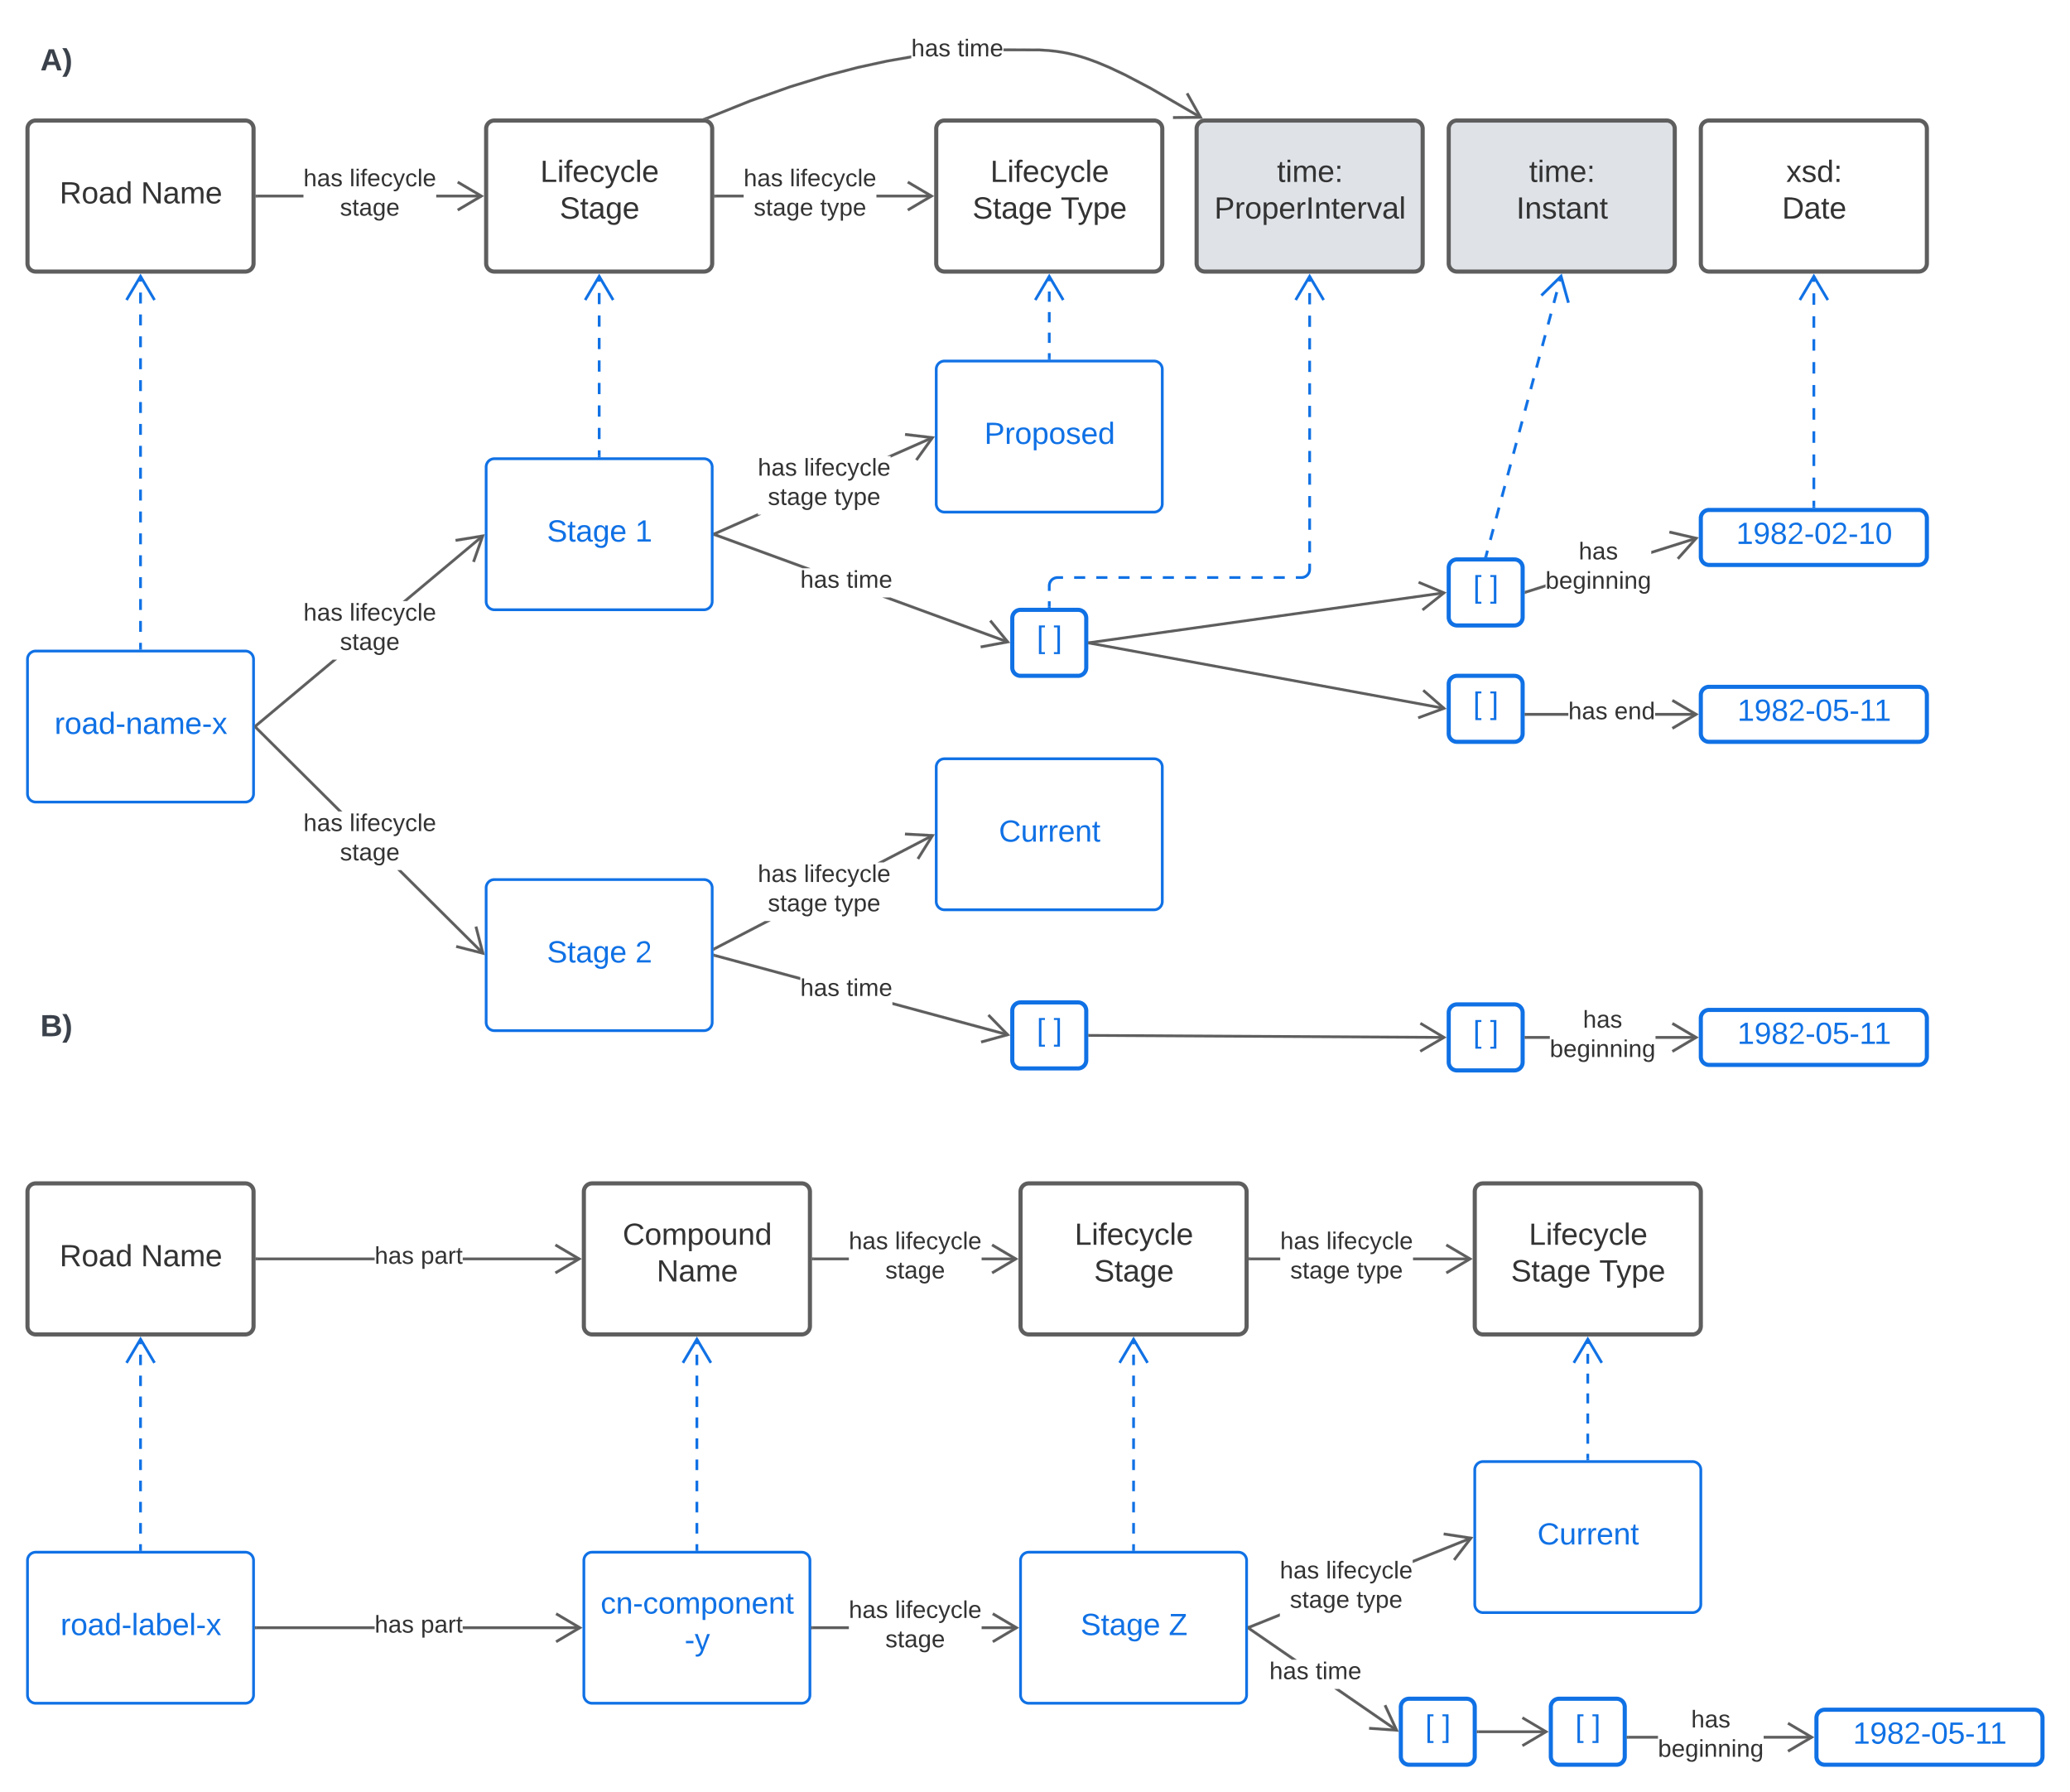 <svg xmlns="http://www.w3.org/2000/svg" xmlns:xlink="http://www.w3.org/1999/xlink" xmlns:lucid="lucid" width="1505.81" height="1303.59"><g transform="translate(308.58 -20.428)" lucid:page-tab-id="EKjYHxht.uqs"><path d="M-500 0h2000v1500H-500z" fill="#fff"/><path d="M-288.58 114.1a6 6 0 0 1 6-6h152.44a6 6 0 0 1 6 6v97.86a6 6 0 0 1-6 6h-152.44a6 6 0 0 1-6-6z" stroke="#5e5e5e" stroke-width="3" fill="#fff"/><use xlink:href="#a" transform="matrix(1,0,0,1,-283.58,113.1) translate(18.333 55.278)"/><use xlink:href="#b" transform="matrix(1,0,0,1,-283.58,113.1) translate(77.531 55.278)"/><path d="M45.06 114.1a6 6 0 0 1 6-6H203.5a6 6 0 0 1 6 6v97.86a6 6 0 0 1-6 6H51.07a6 6 0 0 1-6-6z" stroke="#5e5e5e" stroke-width="3" fill="#fff"/><use xlink:href="#c" transform="matrix(1,0,0,1,50.065,113.1) translate(34.352 39.653)"/><use xlink:href="#d" transform="matrix(1,0,0,1,50.065,113.1) translate(48.488 66.319)"/><path d="M-87.86 164.03h-33.78v-2h33.78zm129.6 0H8.8v-2h32.95z" stroke="#5e5e5e" stroke-width=".05" fill="#5e5e5e"/><path d="M-121.6 164.03h-1.04v-2h1.03z" fill="#5e5e5e"/><path d="M-121.58 164.05h-1.08V162h1.08zm-1.03-2V164h.96v-1.95zM43.56 163.03L24.9 174.07l-1.02-1.72 15.76-9.32-15.76-9.32 1-1.7z" stroke="#5e5e5e" stroke-width=".05" fill="#5e5e5e"/><use xlink:href="#e" transform="matrix(1,0,0,1,-87.856,141.694) translate(0.005 14.222)"/><use xlink:href="#f" transform="matrix(1,0,0,1,-87.856,141.694) translate(33.585 14.222)"/><use xlink:href="#g" transform="matrix(1,0,0,1,-87.856,141.694) translate(26.598 35.556)"/><path d="M561.9 114.1a6 6 0 0 1 6-6h152.43a6 6 0 0 1 6 6v97.86a6 6 0 0 1-6 6H567.9a6 6 0 0 1-6-6z" stroke="#5e5e5e" stroke-width="3" fill="#dfe3e8"/><use xlink:href="#h" transform="matrix(1,0,0,1,566.89,113.1) translate(53.488 39.653)"/><use xlink:href="#i" transform="matrix(1,0,0,1,566.89,113.1) translate(7.87 66.319)"/><path d="M354.3 62.8l-17.33 3.02-21.3 4.64-23.37 6.12-25.83 7.93-28.78 10.2-31.43 12.6-.75-1.85 31.46-12.63 28.86-10.2 25.9-7.97 23.46-6.14 21.38-4.64 17.73-3.1zm93.44-7.03l6.37.4 5.16.53 4.7.7 4.55.86 4.68 1.1 5 1.4 5.63 1.83 6.65 2.47 8.36 3.52 11.53 5.43 18.4 9.67 36.64 21.28-1 1.73-36.6-21.25-18.33-9.63-11.44-5.4-8.3-3.5-6.55-2.44-5.54-1.8-4.92-1.38-4.6-1.08-4.46-.85-4.6-.68-5.07-.54-6.27-.4-26.3-.07v-2z" stroke="#5e5e5e" stroke-width=".05" fill="#5e5e5e"/><path d="M206.22 107.13l-.4-.17-1.14-.27-1.1-.1h-.9l2.87-1.16z" fill="#5e5e5e"/><path d="M206.27 107.17l-.45-.18-1.14-.3-1.1-.08h-1.04l3.02-1.2zm-3.47-.6h.77l1.12.1 1.14.27.34.14-.65-1.6zM566.44 106.75l-21.7.17v-2l18.3-.14-8.95-15.97 1.74-.97z" stroke="#5e5e5e" stroke-width=".05" fill="#5e5e5e"/><use xlink:href="#e" transform="matrix(1,0,0,1,354.313,47.2) translate(0.005 14.222)"/><use xlink:href="#j" transform="matrix(1,0,0,1,354.313,47.2) translate(33.585 14.222)"/><path d="M372.48 289.04a6 6 0 0 1 6-6h152.44a6 6 0 0 1 6 6v97.86a6 6 0 0 1-6 6H378.48a6 6 0 0 1-6-6z" stroke="#1071e5" stroke-width="2" fill="#fff"/><use xlink:href="#k" transform="matrix(1,0,0,1,377.477,288.041) translate(30 55.278)"/><path d="M372.48 578.33a6 6 0 0 1 6-6h152.44a6 6 0 0 1 6 6v97.85a6 6 0 0 1-6 6H378.48a6 6 0 0 1-6-6z" stroke="#1071e5" stroke-width="2" fill="#fff"/><use xlink:href="#l" transform="matrix(1,0,0,1,377.477,577.328) translate(40.556 55.278)"/><path d="M424.95 486.45l-.7 1.88-90.9-33.3h5.8zM280.9 433.7h-5.83l-63.97-23.4.7-1.9z" stroke="#5e5e5e" stroke-width=".05" fill="#5e5e5e"/><path d="M211.82 408.42l-.7 1.88-.6-.23v-2.13z" fill="#5e5e5e"/><path d="M211.85 408.4l-.7 1.93-.67-.24v-2.2zm-1.32 1.66l.58.2.68-1.82-1.25-.46zM426.3 488L405 491.97l-.36-1.96 18-3.34-11.6-14.17 1.55-1.27z" stroke="#5e5e5e" stroke-width=".05" fill="#5e5e5e"/><use xlink:href="#e" transform="matrix(1,0,0,1,273.582,433.709) translate(0.005 14.222)"/><use xlink:href="#j" transform="matrix(1,0,0,1,273.582,433.709) translate(33.585 14.222)"/><path d="M928.67 526a6 6 0 0 1 6-6h152.44a6 6 0 0 1 6 6v28a6 6 0 0 1-6 6H934.68a6 6 0 0 1-6-6z" stroke="#1071e5" stroke-width="3" fill="#fff"/><use xlink:href="#m" transform="matrix(1,0,0,1,933.67,525.013) translate(21.605 19.715)"/><path d="M427.8 755.55a6 6 0 0 1 6-6h41.8a6 6 0 0 1 6 6v36a6 6 0 0 1-6 6h-41.8a6 6 0 0 1-6-6z" stroke="#1071e5" stroke-width="3" fill-opacity="0"/><use xlink:href="#n" transform="matrix(1,0,0,1,432.811,754.548) translate(12.741 22.528)"/><use xlink:href="#o" transform="matrix(1,0,0,1,432.811,754.548) translate(25.086 22.528)"/><path d="M424.82 772.1l-.53 1.94-83.66-22.64v-2.07zm-151.24-40.93v2.08l-62.37-16.88.54-1.93z" stroke="#5e5e5e" stroke-width=".05" fill="#5e5e5e"/><path d="M211.76 714.44l-.52 1.93-.73-.2v-2.07z" fill="#5e5e5e"/><path d="M211.8 714.42l-.55 1.98-.77-.2v-2.13zm-1.27 1.74l.7.18.5-1.88-1.2-.32zM426.3 773.55l-20.9 5.78-.53-1.93 17.65-4.88-12.78-13.1 1.43-1.4z" stroke="#5e5e5e" stroke-width=".05" fill="#5e5e5e"/><use xlink:href="#e" transform="matrix(1,0,0,1,273.582,730.62) translate(0.005 14.222)"/><use xlink:href="#j" transform="matrix(1,0,0,1,273.582,730.62) translate(33.585 14.222)"/><path d="M-288.58 499.96a6 6 0 0 1 6-6h152.44a6 6 0 0 1 6 6v97.86a6 6 0 0 1-6 6h-152.44a6 6 0 0 1-6-6z" stroke="#1071e5" stroke-width="2" fill="#fff"/><use xlink:href="#p" transform="matrix(1,0,0,1,-283.58,498.964) translate(14.66 55.278)"/><path d="M-206.36 491.96v-3.98m0-7.96v-7.96m0-7.96v-7.96m0-7.96v-7.97m0-7.95v-7.96m0-7.97v-7.96m0-7.96v-7.95m0-7.97v-7.96m0-7.96v-7.96m0-7.96v-7.96m0-7.97v-7.95m0-7.96v-7.97m0-7.96v-7.96m0-7.95V281m0-7.98v-7.96m0-7.96v-7.96m0-7.96v-7.96m0-7.97v-3.98" stroke="#1071e5" stroke-width="2" fill="none"/><path d="M-205.36 492.96h-2v-1.02h2z" stroke="#1071e5" stroke-width=".05" fill="#1071e5"/><path d="M-196.18 238.63l-10.18-17.2-10.18 17.2" stroke="#1071e5" stroke-width="2" fill="none"/><path d="M-121.73 549.02l-1.28-1.54 56.4-47.2h3.12zM43.3 410.94l-55.78 46.68h-3.1l57.6-48.2z" stroke="#5e5e5e" stroke-width=".05" fill="#5e5e5e"/><path d="M-121.7 549l-1.44 1.2v-2.6l.15-.13z" fill="#5e5e5e"/><path d="M-121.67 549l-1.5 1.25v-2.67l.18-.15zm-1.44-1.4v2.54l1.36-1.14-1.25-1.5zM36.83 429.46l-1.88-.67 6.1-17.27-18.07 2.96-.32-1.98 21.4-3.5z" stroke="#5e5e5e" stroke-width=".05" fill="#5e5e5e"/><use xlink:href="#e" transform="matrix(1,0,0,1,-87.856,457.617) translate(0.005 14.222)"/><use xlink:href="#f" transform="matrix(1,0,0,1,-87.856,457.617) translate(33.585 14.222)"/><use xlink:href="#g" transform="matrix(1,0,0,1,-87.856,457.617) translate(26.598 35.556)"/><path d="M43.48 713.15l-1.4 1.42-61.58-61.22h2.84zM-59.57 610.68h-2.84l-60.73-60.37 1.4-1.4z" stroke="#5e5e5e" stroke-width=".05" fill="#5e5e5e"/><path d="M-121.7 548.9l-1.4 1.42-.04-2.84z" fill="#5e5e5e"/><path d="M-121.67 548.9l-1.47 1.5-.02-2.98zm-1.42 1.36l1.36-1.35-1.37-1.36zM44.06 715.14l-21.02-5.33.5-1.93 17.74 4.5-4.6-17.72 1.93-.5z" stroke="#5e5e5e" stroke-width=".05" fill="#5e5e5e"/><use xlink:href="#e" transform="matrix(1,0,0,1,-87.856,610.683) translate(0.005 14.222)"/><use xlink:href="#f" transform="matrix(1,0,0,1,-87.856,610.683) translate(33.585 14.222)"/><use xlink:href="#g" transform="matrix(1,0,0,1,-87.856,610.683) translate(26.598 35.556)"/><path d="M815.7 447.6l-13.9 4.4-.6-1.9 14.5-4.58zm110.04-34.75l-33.1 10.46v-2.1l32.5-10.26z" stroke="#5e5e5e" stroke-width=".05" fill="#5e5e5e"/><path d="M801.84 452l-1.28.4v-2.1l.67-.22z" fill="#5e5e5e"/><path d="M801.87 452l-1.34.43v-2.15l.72-.23zm-1.3-1.68v2.04l1.23-.38-.58-1.87zM927.17 411.35L912.7 427.5l-1.5-1.33 12.22-13.64-17.83-4.14.44-1.96z" stroke="#5e5e5e" stroke-width=".05" fill="#5e5e5e"/><use xlink:href="#q" transform="matrix(1,0,0,1,815.695,413.078) translate(24.153 14.222)"/><use xlink:href="#r" transform="matrix(1,0,0,1,815.695,413.078) translate(0.005 35.556)"/><path d="M928.67 397.35a6 6 0 0 1 6-6h152.44a6 6 0 0 1 6 6v28a6 6 0 0 1-6 6H934.68a6 6 0 0 1-6-6z" stroke="#1071e5" stroke-width="3" fill="#fff"/><use xlink:href="#s" transform="matrix(1,0,0,1,933.67,396.347) translate(20.772 19.715)"/><path d="M928.67 761a6 6 0 0 1 6-6h152.44a6 6 0 0 1 6 6v28a6 6 0 0 1-6 6H934.68a6 6 0 0 1-6-6z" stroke="#1071e5" stroke-width="3" fill="#fff"/><use xlink:href="#m" transform="matrix(1,0,0,1,933.67,760.013) translate(21.605 19.715)"/><path d="M484.08 487.87l257.9-36.27" stroke="#5e5e5e" stroke-width="2" fill="none"/><path d="M484.24 488.86l-1.15.16V487l.86-.12z" stroke="#5e5e5e" stroke-width=".05" fill="#5e5e5e"/><path d="M726.2 464.1l15.63-12.48-18.46-7.68" stroke="#5e5e5e" stroke-width="2" fill="none"/><path d="M454.7 461.5v-3.74m0-7.5v-3.75l.07-.93.22-.9.35-.88.5-.8.6-.73.72-.6.8-.5.88-.36.9-.2.95-.1h4.03m8.07 0h8.06m8.06 0H497m8.05 0h8.07m8.06 0h8.07m8.06 0h8.07m8.07 0h8.06m8.07 0h8.06m8.07 0h8.06m8.06 0h8.07m8.05 0h8.07m8.06 0h4.03l.95-.06.92-.22.87-.36.8-.5.72-.6.6-.72.5-.8.36-.87.22-.92.07-.94v-4.1m0-8.2V414m0-8.2v-8.2m0-8.2v-8.2m0-8.2v-8.2m0-8.2v-8.2m0-8.2V332m0-8.2v-8.2m0-8.2v-8.2m0-8.2v-8.2m0-8.22v-8.2m0-8.2v-8.2m0-8.2v-8.2m0-8.2v-4.1" stroke="#1071e5" stroke-width="2" fill="none"/><path d="M455.7 462.5h-2v-1h2z" stroke="#1071e5" stroke-width=".05" fill="#1071e5"/><path d="M654.3 238.63l-10.2-17.2-10.17 17.2" stroke="#1071e5" stroke-width="2" fill="none"/><path d="M242.67 394.82h2.46l-33.3 14.7-.8-1.83 31.64-13.98zm127.55-55.2l-30.9 13.64v-1.1h-2.46l32.55-14.37z" stroke="#5e5e5e" stroke-width=".05" fill="#5e5e5e"/><path d="M211.85 409.5l-1.34.6v-2.18l.54-.24z" fill="#5e5e5e"/><path d="M211.88 409.52l-1.4.62v-2.24l.58-.25zm-1.35-1.6v2.14l1.3-.56-.8-1.8zM371.48 337.97l-12.63 17.64-1.62-1.16 10.65-14.88-18.18-2.17.24-2z" stroke="#5e5e5e" stroke-width=".05" fill="#5e5e5e"/><use xlink:href="#e" transform="matrix(1,0,0,1,242.672,352.156) translate(0.005 14.222)"/><use xlink:href="#f" transform="matrix(1,0,0,1,242.672,352.156) translate(33.585 14.222)"/><use xlink:href="#t" transform="matrix(1,0,0,1,242.672,352.156) translate(7.338 35.556)"/><use xlink:href="#u" transform="matrix(1,0,0,1,242.672,352.156) translate(55.733 35.556)"/><path d="M45.06 360.08a6 6 0 0 1 6-6H203.5a6 6 0 0 1 6 6v97.86a6 6 0 0 1-6 6H51.07a6 6 0 0 1-6-6z" stroke="#1071e5" stroke-width="2" fill="#fff"/><use xlink:href="#v" transform="matrix(1,0,0,1,50.065,359.081) translate(39.228 55.278)"/><use xlink:href="#w" transform="matrix(1,0,0,1,50.065,359.081) translate(103.426 55.278)"/><path d="M45.06 666.2a6 6 0 0 1 6-6H203.5a6 6 0 0 1 6 6v97.87a6 6 0 0 1-6 6H51.07a6 6 0 0 1-6-6z" stroke="#1071e5" stroke-width="2" fill="#fff"/><use xlink:href="#v" transform="matrix(1,0,0,1,50.065,665.213) translate(39.228 55.278)"/><use xlink:href="#x" transform="matrix(1,0,0,1,50.065,665.213) translate(103.426 55.278)"/><path d="M211.86 711.27l-.92-1.77 36.8-19.12h4.34zm158.46-82.3l-36.08 18.75h-4.34l39.5-20.5z" stroke="#5e5e5e" stroke-width=".05" fill="#5e5e5e"/><path d="M211.88 711.26l-1.37.7v-2.24l.46-.23z" fill="#5e5e5e"/><path d="M211.9 711.27l-1.42.75v-2.3l.5-.27zm-1.37-1.53v2.2l1.32-.7-.9-1.72zM371.48 627.26L360 645.66l-1.7-1.06 9.7-15.53-18.3-1 .12-2z" stroke="#5e5e5e" stroke-width=".05" fill="#5e5e5e"/><use xlink:href="#e" transform="matrix(1,0,0,1,242.672,647.718) translate(0.005 14.222)"/><use xlink:href="#f" transform="matrix(1,0,0,1,242.672,647.718) translate(33.585 14.222)"/><use xlink:href="#t" transform="matrix(1,0,0,1,242.672,647.718) translate(7.338 35.556)"/><use xlink:href="#u" transform="matrix(1,0,0,1,242.672,647.718) translate(55.733 35.556)"/><path d="M127.3 352.08v-4.1m0-8.16v-8.18m0-8.17v-8.18m0-8.18v-8.18m0-8.18v-8.17m0-8.2v-8.16m0-8.18v-8.17m0-8.2v-8.16m0-8.18v-4.1" stroke="#1071e5" stroke-width="2" fill="none"/><path d="M128.3 353.08h-2v-1.02h2z" stroke="#1071e5" stroke-width=".05" fill="#1071e5"/><path d="M137.47 238.63l-10.18-17.2-10.2 17.2" stroke="#1071e5" stroke-width="2" fill="none"/><path d="M372.48 114.1a6 6 0 0 1 6-6h152.44a6 6 0 0 1 6 6v97.86a6 6 0 0 1-6 6H378.48a6 6 0 0 1-6-6z" stroke="#5e5e5e" stroke-width="3" fill="#fff"/><use xlink:href="#c" transform="matrix(1,0,0,1,377.477,113.1) translate(34.352 39.653)"/><use xlink:href="#y" transform="matrix(1,0,0,1,377.477,113.1) translate(21.358 66.319)"/><use xlink:href="#z" transform="matrix(1,0,0,1,377.477,113.1) translate(85.556 66.319)"/><path d="M454.7 281.04v-3.73m0-7.47v-7.47m0-7.47v-7.48m0-7.47v-7.47m0-7.47v-3.73" stroke="#1071e5" stroke-width="2" fill="none"/><path d="M455.7 282.04h-2v-1.02h2z" stroke="#1071e5" stroke-width=".05" fill="#1071e5"/><path d="M464.88 238.63l-10.18-17.2-10.18 17.2" stroke="#1071e5" stroke-width="2" fill="none"/><path d="M232.35 164.03H212v-2h20.35zm136.8 0H329v-2h40.16z" stroke="#5e5e5e" stroke-width=".05" fill="#5e5e5e"/><path d="M212.03 164.03H211v-2h1.03z" fill="#5e5e5e"/><path d="M212.06 164.05h-1.08V162h1.08zm-1.03-2V164h.98v-1.95zM370.98 163.03l-18.67 11.04-1-1.72 15.75-9.32-15.76-9.32 1-1.7z" stroke="#5e5e5e" stroke-width=".05" fill="#5e5e5e"/><use xlink:href="#e" transform="matrix(1,0,0,1,232.349,141.694) translate(0.005 14.222)"/><use xlink:href="#f" transform="matrix(1,0,0,1,232.349,141.694) translate(33.585 14.222)"/><use xlink:href="#t" transform="matrix(1,0,0,1,232.349,141.694) translate(7.338 35.556)"/><use xlink:href="#u" transform="matrix(1,0,0,1,232.349,141.694) translate(55.733 35.556)"/><path d="M427.8 470a6 6 0 0 1 6-6h41.8a6 6 0 0 1 6 6v36a6 6 0 0 1-6 6h-41.8a6 6 0 0 1-6-6z" stroke="#1071e5" stroke-width="3" fill-opacity="0"/><use xlink:href="#n" transform="matrix(1,0,0,1,432.811,469.013) translate(12.741 22.528)"/><use xlink:href="#o" transform="matrix(1,0,0,1,432.811,469.013) translate(25.086 22.528)"/><path d="M745.28 433.35a6 6 0 0 1 6-6h41.78a6 6 0 0 1 6 6v36a6 6 0 0 1-6 6h-41.78a6 6 0 0 1-6-6z" stroke="#1071e5" stroke-width="3" fill-opacity="0"/><use xlink:href="#n" transform="matrix(1,0,0,1,750.28,432.347) translate(12.741 22.528)"/><use xlink:href="#o" transform="matrix(1,0,0,1,750.28,432.347) translate(25.086 22.528)"/><path d="M484.07 488.2L742 535.67" stroke="#5e5e5e" stroke-width="2" fill="none"/><path d="M484.28 487.22l-.36 1.96-.83-.15V487z" stroke="#5e5e5e" stroke-width=".05" fill="#5e5e5e"/><path d="M723.07 542.55l18.78-6.9-15.1-13.12" stroke="#5e5e5e" stroke-width="2" fill="none"/><path d="M745.28 518a6 6 0 0 1 6-6h41.78a6 6 0 0 1 6 6v36a6 6 0 0 1-6 6h-41.78a6 6 0 0 1-6-6z" stroke="#1071e5" stroke-width="3" fill-opacity="0"/><use xlink:href="#n" transform="matrix(1,0,0,1,750.28,517.013) translate(12.741 22.528)"/><use xlink:href="#o" transform="matrix(1,0,0,1,750.28,517.013) translate(25.086 22.528)"/><path d="M832.26 541.02h-30.7v-2h30.7zm93.1 0h-29.9v-2h29.9z" stroke="#5e5e5e" stroke-width=".05" fill="#5e5e5e"/><path d="M801.58 541.02h-1.02v-2h1.02z" fill="#5e5e5e"/><path d="M801.6 541.04h-1.07V539h1.08zm-1.02-2V541h.98v-1.96zM927.17 540l-18.67 11.06-1.02-1.73 15.76-9.32-15.76-9.3 1.02-1.73z" stroke="#5e5e5e" stroke-width=".05" fill="#5e5e5e"/><use xlink:href="#e" transform="matrix(1,0,0,1,832.259,529.349) translate(0.005 14.222)"/><use xlink:href="#A" transform="matrix(1,0,0,1,832.259,529.349) translate(33.585 14.222)"/><path d="M484.1 773.55L741.95 775" stroke="#5e5e5e" stroke-width="2" fill="none"/><path d="M484.12 772.55v2h-1.03v-2z" stroke="#5e5e5e" stroke-width=".05" fill="#5e5e5e"/><path d="M724.54 785.1l17.28-10.1-17.16-10.27" stroke="#5e5e5e" stroke-width="2" fill="none"/><path d="M745.28 757a6 6 0 0 1 6-6h41.78a6 6 0 0 1 6 6v36a6 6 0 0 1-6 6h-41.78a6 6 0 0 1-6-6z" stroke="#1071e5" stroke-width="3" fill-opacity="0"/><use xlink:href="#n" transform="matrix(1,0,0,1,750.28,756.013) translate(12.741 22.528)"/><use xlink:href="#o" transform="matrix(1,0,0,1,750.28,756.013) translate(25.086 22.528)"/><path d="M818.8 776h-17.24v-2h17.24zm106.55 0h-29.6v-2h29.6z" stroke="#5e5e5e" stroke-width=".05" fill="#5e5e5e"/><path d="M801.58 776h-1.02v-2h1.02z" fill="#5e5e5e"/><path d="M801.6 776.04h-1.07V774h1.08zm-1.02-2V776h.98v-1.96zM927.17 775l-18.67 11.05-1.02-1.72 15.76-9.32-15.76-9.3 1.02-1.73z" stroke="#5e5e5e" stroke-width=".05" fill="#5e5e5e"/><use xlink:href="#q" transform="matrix(1,0,0,1,818.8,753.68) translate(24.153 14.222)"/><use xlink:href="#r" transform="matrix(1,0,0,1,818.8,753.68) translate(0.005 35.556)"/><path d="M745.28 114.1a6 6 0 0 1 6-6h152.44a6 6 0 0 1 6 6v97.86a6 6 0 0 1-6 6H751.28a6 6 0 0 1-6-6z" stroke="#5e5e5e" stroke-width="3" fill="#dfe3e8"/><use xlink:href="#h" transform="matrix(1,0,0,1,750.28,113.1) translate(53.488 39.653)"/><use xlink:href="#B" transform="matrix(1,0,0,1,750.28,113.1) translate(44.167 66.319)"/><path d="M774.44 421.22l-1.05 3.92-1.94-.52 1.05-3.92zm4.2-15.66l-2.1 7.83-1.93-.53 2.1-7.83zm4.2-15.67l-2.1 7.82-1.93-.52 2.1-7.83zm4.2-15.68l-2.1 7.84-1.93-.52 2.1-7.84zm4.2-15.66l-2.1 7.83-1.93-.53 2.1-7.83zm4.2-15.67l-2.1 7.82-1.93-.52 2.1-7.83zm4.2-15.68l-2.1 7.83-1.93-.5 2.1-7.85zm4.2-15.67l-2.1 7.84-1.93-.53 2.1-7.83zm4.2-15.66l-2.1 7.82-1.93-.52 2.1-7.83zm4.2-15.68l-2.1 7.83-1.93-.5 2.1-7.85zm4.2-15.67l-2.1 7.84-1.93-.53 2.12-7.83zm4.2-15.66l-2.1 7.82-1.92-.52 2.1-7.83zm4.2-15.68l-2.1 7.83-1.92-.5 2.1-7.85zm3.16-11.75l-1.05 3.92-1.94-.53 1.07-3.92z" stroke="#1071e5" stroke-width=".05" fill="#1071e5"/><path d="M773.4 425.1l-.2.75h-2.07l.34-1.25z" fill="#1071e5"/><path d="M773.43 425.1l-.2.77h-2.13l.35-1.3zm-2.26.72h2l.2-.7-1.88-.5zM833.33 240.35l-1.92.54-4.9-17.65-13.1 12.8-1.4-1.42 15.5-15.17z" stroke="#1071e5" stroke-width=".05" fill="#1071e5"/><path d="M928.67 114.1a6 6 0 0 1 6-6h152.44a6 6 0 0 1 6 6v97.86a6 6 0 0 1-6 6H934.68a6 6 0 0 1-6-6z" stroke="#5e5e5e" stroke-width="3" fill="#fff"/><use xlink:href="#C" transform="matrix(1,0,0,1,933.67,113.1) translate(57.13 39.653)"/><use xlink:href="#D" transform="matrix(1,0,0,1,933.67,113.1) translate(54.074 66.319)"/><path d="M1010.9 388.85v-4.2m0-8.43v-8.42m0-8.42v-8.42m0-8.42v-8.42m0-8.42v-8.42m0-8.42V300.48m0-8.34v-8.33m0-8.33v-8.34m0-8.34v-8.34m0-8.34v-8.34m0-8.34v-4.16" stroke="#1071e5" stroke-width="2" fill="none"/><path d="M1011.9 389.85h-2v-1.03h2z" stroke="#1071e5" stroke-width=".05" fill="#1071e5"/><path d="M1021.07 238.64l-10.18-17.22-10.2 17.22" stroke="#1071e5" stroke-width="2" fill="none"/><path d="M-288.58 46.43a6 6 0 0 1 6-6h29.5a6 6 0 0 1 6 6V89a6 6 0 0 1-6 6h-29.5a6 6 0 0 1-6-6z" stroke="#000" stroke-opacity="0" fill="#fff" fill-opacity="0"/><use xlink:href="#E" transform="matrix(1,0,0,1,-283.58,45.428) translate(4.333 26.215)"/><path d="M-288.58 748.96a6 6 0 0 1 6-6h29.5a6 6 0 0 1 6 6v42.6a6 6 0 0 1-6 6h-29.5a6 6 0 0 1-6-6z" stroke="#000" stroke-opacity="0" fill="#fff" fill-opacity="0"/><use xlink:href="#F" transform="matrix(1,0,0,1,-283.58,747.962) translate(4.333 26.215)"/><path d="M-288.58 887.18a6 6 0 0 1 6-6h152.44a6 6 0 0 1 6 6v97.85a6 6 0 0 1-6 6h-152.44a6 6 0 0 1-6-6z" stroke="#5e5e5e" stroke-width="3" fill="#fff"/><use xlink:href="#a" transform="matrix(1,0,0,1,-283.58,886.179) translate(18.333 55.278)"/><use xlink:href="#b" transform="matrix(1,0,0,1,-283.58,886.179) translate(77.531 55.278)"/><path d="M116.15 887.18a6 6 0 0 1 6-6H274.6a6 6 0 0 1 6 6v97.85a6 6 0 0 1-6 6H122.14a6 6 0 0 1-6-6z" stroke="#5e5e5e" stroke-width="3" fill="#fff"/><use xlink:href="#G" transform="matrix(1,0,0,1,121.149,886.179) translate(23.241 39.653)"/><use xlink:href="#b" transform="matrix(1,0,0,1,121.149,886.179) translate(47.932 66.319)"/><path d="M-288.58 1155.44a6 6 0 0 1 6-6h152.44a6 6 0 0 1 6 6v97.86a6 6 0 0 1-6 6h-152.44a6 6 0 0 1-6-6z" stroke="#1071e5" stroke-width="2" fill="#fff"/><use xlink:href="#H" transform="matrix(1,0,0,1,-283.58,1154.442) translate(19.012 55.278)"/><path d="M-206.36 1147.44v-3.85m0-7.7v-7.7m0-7.7v-7.7m0-7.68v-7.7m0-7.7v-7.7m0-7.68v-7.67m0-7.6v-7.63m0-7.6v-7.62m0-7.62v-7.6m0-7.6v-7.63m0-7.6v-3.82" stroke="#1071e5" stroke-width="2" fill="none"/><path d="M-205.36 1148.44h-2v-1.02h2z" stroke="#1071e5" stroke-width=".05" fill="#1071e5"/><path d="M-196.18 1011.7l-10.18-17.2-10.18 17.22" stroke="#1071e5" stroke-width="2" fill="none"/><path d="M116.15 1155.44a6 6 0 0 1 6-6H274.6a6 6 0 0 1 6 6v97.86a6 6 0 0 1-6 6H122.14a6 6 0 0 1-6-6z" stroke="#1071e5" stroke-width="2" fill="#fff"/><use xlink:href="#I" transform="matrix(1,0,0,1,121.149,1154.442) translate(7.191 39.653)"/><use xlink:href="#J" transform="matrix(1,0,0,1,121.149,1154.442) translate(68.272 66.319)"/><path d="M-36.07 937.1h-85.57v-2h85.57zm148.9 0H28.08v-2h84.75z" stroke="#5e5e5e" stroke-width=".05" fill="#5e5e5e"/><path d="M-121.6 937.1h-1.04v-2h1.03z" fill="#5e5e5e"/><path d="M-121.58 937.13h-1.08v-2.05h1.08zm-1.03-2v1.95h.96v-1.95zM114.65 936.1l-18.67 11.05-1.02-1.72 15.76-9.32-15.76-9.3 1.02-1.73z" stroke="#5e5e5e" stroke-width=".05" fill="#5e5e5e"/><use xlink:href="#e" transform="matrix(1,0,0,1,-36.067,925.44) translate(0.005 14.222)"/><use xlink:href="#K" transform="matrix(1,0,0,1,-36.067,925.44) translate(33.585 14.222)"/><path d="M-36.07 1205.37h-86.07v-2h86.07zm149.4 0H28.08v-2h85.25z" stroke="#5e5e5e" stroke-width=".05" fill="#5e5e5e"/><path d="M-122.1 1205.37h-1.04v-2h1.03z" fill="#5e5e5e"/><path d="M-122.08 1205.4h-1.08v-2.06h1.08zm-1.03-2v1.94h.96v-1.94zM115.15 1204.37l-18.67 11.04-1.02-1.7 15.76-9.33-15.76-9.32 1.02-1.72z" stroke="#5e5e5e" stroke-width=".05" fill="#5e5e5e"/><use xlink:href="#e" transform="matrix(1,0,0,1,-36.067,1193.703) translate(0.005 14.222)"/><use xlink:href="#K" transform="matrix(1,0,0,1,-36.067,1193.703) translate(33.585 14.222)"/><path d="M764.23 1089.53a6 6 0 0 1 6-6h152.44a6 6 0 0 1 6 6v97.86a6 6 0 0 1-6 5.98H770.23a6 6 0 0 1-6-6z" stroke="#1071e5" stroke-width="2" fill="#fff"/><use xlink:href="#l" transform="matrix(1,0,0,1,769.225,1088.529) translate(40.556 55.278)"/><path d="M308.88 1205.37h-26.3v-2h26.3zm122.1 0h-25.46v-2H431z" stroke="#5e5e5e" stroke-width=".05" fill="#5e5e5e"/><path d="M282.62 1205.37h-1.03v-2h1.02z" fill="#5e5e5e"/><path d="M282.64 1205.4h-1.07v-2.06h1.07zm-1.02-2v1.94h.97v-1.94zM432.8 1204.37l-18.67 11.04-1-1.7 15.75-9.33-15.76-9.32 1-1.72z" stroke="#5e5e5e" stroke-width=".05" fill="#5e5e5e"/><use xlink:href="#e" transform="matrix(1,0,0,1,308.878,1183.037) translate(0.005 14.222)"/><use xlink:href="#f" transform="matrix(1,0,0,1,308.878,1183.037) translate(33.585 14.222)"/><use xlink:href="#g" transform="matrix(1,0,0,1,308.878,1183.037) translate(26.598 35.556)"/><path d="M433.8 1155.44a6 6 0 0 1 6-6h152.45a6 6 0 0 1 6 6v97.86a6 6 0 0 1-6 6H439.8a6 6 0 0 1-6-6z" stroke="#1071e5" stroke-width="2" fill="#fff"/><use xlink:href="#v" transform="matrix(1,0,0,1,438.805,1154.442) translate(38.642 55.278)"/><use xlink:href="#L" transform="matrix(1,0,0,1,438.805,1154.442) translate(102.84 55.278)"/><path d="M622.43 1196.13l-21.88 8.8-.75-1.86 22.63-9.1zm139.48-56.07l-42.83 17.22v-2.15l42.1-16.92z" stroke="#5e5e5e" stroke-width=".05" fill="#5e5e5e"/><path d="M600.57 1204.9l-1.32.55v-2.16l.58-.24z" fill="#5e5e5e"/><path d="M600.6 1204.93l-1.38.55v-2.2l.62-.25zm-1.33-1.62v2.1l1.27-.5-.73-1.8zM763.23 1138.46l-13.2 17.2-1.6-1.2 11.15-14.54-18.1-2.77.3-1.98z" stroke="#5e5e5e" stroke-width=".05" fill="#5e5e5e"/><use xlink:href="#e" transform="matrix(1,0,0,1,622.428,1154.296) translate(0.005 14.222)"/><use xlink:href="#f" transform="matrix(1,0,0,1,622.428,1154.296) translate(33.585 14.222)"/><use xlink:href="#t" transform="matrix(1,0,0,1,622.428,1154.296) translate(7.338 35.556)"/><use xlink:href="#u" transform="matrix(1,0,0,1,622.428,1154.296) translate(55.733 35.556)"/><path d="M433.8 887.18a6 6 0 0 1 6-6h152.45a6 6 0 0 1 6 6v97.85a6 6 0 0 1-6 6H439.8a6 6 0 0 1-6-6z" stroke="#5e5e5e" stroke-width="3" fill="#fff"/><g><use xlink:href="#c" transform="matrix(1,0,0,1,438.805,886.179) translate(34.352 39.653)"/><use xlink:href="#d" transform="matrix(1,0,0,1,438.805,886.179) translate(48.488 66.319)"/></g><path d="M198.37 1147.44v-3.85m0-7.7v-7.7m0-7.7v-7.7m0-7.68v-7.7m0-7.7v-7.7m0-7.68v-7.67m0-7.6v-7.63m0-7.6v-7.62m0-7.62v-7.6m0-7.6v-7.63m0-7.6v-3.82" stroke="#1071e5" stroke-width="2" fill="none"/><path d="M199.37 1148.44h-2v-1.02h2z" stroke="#1071e5" stroke-width=".05" fill="#1071e5"/><path d="M208.55 1011.7l-10.18-17.2-10.18 17.22M516.03 1147.44v-3.85m0-7.7v-7.7m0-7.7v-7.7m0-7.68v-7.7m0-7.7v-7.7m0-7.68v-7.67m0-7.6v-7.63m0-7.6v-7.62m0-7.62v-7.6m0-7.6v-7.63m0-7.6v-3.82" stroke="#1071e5" stroke-width="2" fill="none"/><path d="M517.03 1148.44h-2v-1.02h2z" stroke="#1071e5" stroke-width=".05" fill="#1071e5"/><path d="M526.2 1011.7l-10.17-17.2-10.18 17.22" stroke="#1071e5" stroke-width="2" fill="none"/><path d="M308.88 937.1h-25.8v-2h25.8zm121.6 0h-24.96v-2h24.97z" stroke="#5e5e5e" stroke-width=".05" fill="#5e5e5e"/><path d="M283.12 937.1h-1.03v-2h1.02z" fill="#5e5e5e"/><path d="M283.14 937.13h-1.07v-2.05h1.07zm-1.02-2v1.95h.97v-1.95zM432.3 936.1l-18.67 11.05-1-1.72 15.75-9.32-15.76-9.3 1-1.73z" stroke="#5e5e5e" stroke-width=".05" fill="#5e5e5e"/><g><use xlink:href="#e" transform="matrix(1,0,0,1,308.878,914.773) translate(0.005 14.222)"/><use xlink:href="#f" transform="matrix(1,0,0,1,308.878,914.773) translate(33.585 14.222)"/><use xlink:href="#g" transform="matrix(1,0,0,1,308.878,914.773) translate(26.598 35.556)"/></g><path d="M764.23 887.18a6 6 0 0 1 6-6h152.44a6 6 0 0 1 6 6v97.85a6 6 0 0 1-6 6H770.23a6 6 0 0 1-6-6z" stroke="#5e5e5e" stroke-width="3" fill="#fff"/><g><use xlink:href="#c" transform="matrix(1,0,0,1,769.225,886.179) translate(34.352 39.653)"/><use xlink:href="#y" transform="matrix(1,0,0,1,769.225,886.179) translate(21.358 66.319)"/><use xlink:href="#z" transform="matrix(1,0,0,1,769.225,886.179) translate(85.556 66.319)"/></g><path d="M846.45 1081.53v-3.67m0-7.33v-7.33m0-7.34v-7.33m0-7.33v-7.27m0-7.2v-7.2m0-7.2v-7.18m0-7.2v-3.6" stroke="#1071e5" stroke-width="2" fill="none"/><path d="M847.45 1082.53h-2v-1.03h2z" stroke="#1071e5" stroke-width=".05" fill="#1071e5"/><path d="M856.63 1011.7l-10.18-17.2-10.18 17.22" stroke="#1071e5" stroke-width="2" fill="none"/><path d="M622.68 937.1h-21.93v-2h21.93zm138.23 0h-41.57v-2h41.58z" stroke="#5e5e5e" stroke-width=".05" fill="#5e5e5e"/><path d="M600.77 937.1h-1.02v-2h1.02z" fill="#5e5e5e"/><path d="M600.8 937.13h-1.07v-2.05h1.07zm-1.02-2v1.95h.97v-1.95zM762.73 936.1l-18.68 11.05-1-1.72 15.75-9.32-15.76-9.3 1-1.73z" stroke="#5e5e5e" stroke-width=".05" fill="#5e5e5e"/><g><use xlink:href="#e" transform="matrix(1,0,0,1,622.683,914.773) translate(0.005 14.222)"/><use xlink:href="#f" transform="matrix(1,0,0,1,622.683,914.773) translate(33.585 14.222)"/><use xlink:href="#t" transform="matrix(1,0,0,1,622.683,914.773) translate(7.338 35.556)"/><use xlink:href="#u" transform="matrix(1,0,0,1,622.683,914.773) translate(55.733 35.556)"/></g><path d="M710.45 1262.02a6 6 0 0 1 6-6h41.77a6 6 0 0 1 6 6v36a6 6 0 0 1-6 6h-41.77a6 6 0 0 1-6-6z" stroke="#1071e5" stroke-width="3" fill-opacity="0"/><g><use xlink:href="#n" transform="matrix(1,0,0,1,715.448,1261.019) translate(12.741 22.528)"/><use xlink:href="#o" transform="matrix(1,0,0,1,715.448,1261.019) translate(25.086 22.528)"/></g><path d="M708.02 1278.16l-1.14 1.65-44.82-30.9h3.53zm-73.37-50.6h-3.52l-31.63-21.8 1.14-1.64z" stroke="#5e5e5e" stroke-width=".05" fill="#5e5e5e"/><path d="M600.66 1204.13l-1.13 1.65-.28-.2v-2.42z" fill="#5e5e5e"/><path d="M600.7 1204.12l-1.17 1.7-.3-.22v-2.5zm-1.43 1.45l.25.17 1.1-1.6-1.35-.94zM708.95 1280.02l-21.64-1.5.15-2 18.26 1.27-7.67-16.63 1.82-.84z" stroke="#5e5e5e" stroke-width=".05" fill="#5e5e5e"/><g><use xlink:href="#e" transform="matrix(1,0,0,1,614.825,1227.568) translate(0.005 14.222)"/><use xlink:href="#j" transform="matrix(1,0,0,1,614.825,1227.568) translate(33.585 14.222)"/></g><path d="M1012.78 1270.02a6 6 0 0 1 6-6h152.45a6 6 0 0 1 6 6v28a6 6 0 0 1-6 6h-152.45a6 6 0 0 1-6-6z" stroke="#1071e5" stroke-width="3" fill="#fff"/><g><use xlink:href="#m" transform="matrix(1,0,0,1,1017.784,1269.019) translate(21.605 19.715)"/></g><path d="M766.73 1280.02h49.5" stroke="#5e5e5e" stroke-width="2" fill="none"/><path d="M766.75 1281.02h-1.02v-2h1.02z" stroke="#5e5e5e" stroke-width=".05" fill="#5e5e5e"/><path d="M798.88 1290.2l17.2-10.18-17.2-10.18" stroke="#5e5e5e" stroke-width="2" fill="none"/><path d="M819.56 1262.02a6 6 0 0 1 6-6h41.78a6 6 0 0 1 6 6v36a6 6 0 0 1-6 6h-41.78a6 6 0 0 1-6-6z" stroke="#1071e5" stroke-width="3" fill-opacity="0"/><g><use xlink:href="#n" transform="matrix(1,0,0,1,824.559,1261.019) translate(12.741 22.528)"/><use xlink:href="#o" transform="matrix(1,0,0,1,824.559,1261.019) translate(25.086 22.528)"/></g><path d="M897.48 1285.02h-21.64v-2h21.64zm112 0H974.4v-2h35.05z" stroke="#5e5e5e" stroke-width=".05" fill="#5e5e5e"/><path d="M875.86 1285.02h-1.02v-2h1.02z" fill="#5e5e5e"/><path d="M875.9 1285.05h-1.1V1283h1.1zm-1.04-2v1.95h.98v-1.95zM1011.28 1284.02l-18.66 11.04-1.02-1.72 15.76-9.32-15.76-9.32 1-1.72z" stroke="#5e5e5e" stroke-width=".05" fill="#5e5e5e"/><g><use xlink:href="#q" transform="matrix(1,0,0,1,897.484,1262.688) translate(24.153 14.222)"/><use xlink:href="#r" transform="matrix(1,0,0,1,897.484,1262.688) translate(0.005 35.556)"/></g><defs><path fill="#333" d="M233-177c-1 41-23 64-60 70L243 0h-38l-65-103H63V0H30v-248c88 3 205-21 203 71zM63-129c60-2 137 13 137-47 0-61-80-42-137-45v92" id="M"/><path fill="#333" d="M100-194c62-1 85 37 85 99 1 63-27 99-86 99S16-35 15-95c0-66 28-99 85-99zM99-20c44 1 53-31 53-75 0-43-8-75-51-75s-53 32-53 75 10 74 51 75" id="N"/><path fill="#333" d="M141-36C126-15 110 5 73 4 37 3 15-17 15-53c-1-64 63-63 125-63 3-35-9-54-41-54-24 1-41 7-42 31l-33-3c5-37 33-52 76-52 45 0 72 20 72 64v82c-1 20 7 32 28 27v20c-31 9-61-2-59-35zM48-53c0 20 12 33 32 33 41-3 63-29 60-74-43 2-92-5-92 41" id="O"/><path fill="#333" d="M85-194c31 0 48 13 60 33l-1-100h32l1 261h-30c-2-10 0-23-3-31C134-8 116 4 85 4 32 4 16-35 15-94c0-66 23-100 70-100zm9 24c-40 0-46 34-46 75 0 40 6 74 45 74 42 0 51-32 51-76 0-42-9-74-50-73" id="P"/><g id="a"><use transform="matrix(0.062,0,0,0.062,0,0)" xlink:href="#M"/><use transform="matrix(0.062,0,0,0.062,15.988,0)" xlink:href="#N"/><use transform="matrix(0.062,0,0,0.062,28.333,0)" xlink:href="#O"/><use transform="matrix(0.062,0,0,0.062,40.679,0)" xlink:href="#P"/></g><path fill="#333" d="M190 0L58-211 59 0H30v-248h39L202-35l-2-213h31V0h-41" id="Q"/><path fill="#333" d="M210-169c-67 3-38 105-44 169h-31v-121c0-29-5-50-35-48C34-165 62-65 56 0H25l-1-190h30c1 10-1 24 2 32 10-44 99-50 107 0 11-21 27-35 58-36 85-2 47 119 55 194h-31v-121c0-29-5-49-35-48" id="R"/><path fill="#333" d="M100-194c63 0 86 42 84 106H49c0 40 14 67 53 68 26 1 43-12 49-29l28 8c-11 28-37 45-77 45C44 4 14-33 15-96c1-61 26-98 85-98zm52 81c6-60-76-77-97-28-3 7-6 17-6 28h103" id="S"/><g id="b"><use transform="matrix(0.062,0,0,0.062,0,0)" xlink:href="#Q"/><use transform="matrix(0.062,0,0,0.062,15.988,0)" xlink:href="#O"/><use transform="matrix(0.062,0,0,0.062,28.333,0)" xlink:href="#R"/><use transform="matrix(0.062,0,0,0.062,46.79,0)" xlink:href="#S"/></g><path fill="#333" d="M30 0v-248h33v221h125V0H30" id="T"/><path fill="#333" d="M24-231v-30h32v30H24zM24 0v-190h32V0H24" id="U"/><path fill="#333" d="M101-234c-31-9-42 10-38 44h38v23H63V0H32v-167H5v-23h27c-7-52 17-82 69-68v24" id="V"/><path fill="#333" d="M96-169c-40 0-48 33-48 73s9 75 48 75c24 0 41-14 43-38l32 2c-6 37-31 61-74 61-59 0-76-41-82-99-10-93 101-131 147-64 4 7 5 14 7 22l-32 3c-4-21-16-35-41-35" id="W"/><path fill="#333" d="M179-190L93 31C79 59 56 82 12 73V49c39 6 53-20 64-50L1-190h34L92-34l54-156h33" id="X"/><path fill="#333" d="M24 0v-261h32V0H24" id="Y"/><g id="c"><use transform="matrix(0.062,0,0,0.062,0,0)" xlink:href="#T"/><use transform="matrix(0.062,0,0,0.062,12.346,0)" xlink:href="#U"/><use transform="matrix(0.062,0,0,0.062,17.222,0)" xlink:href="#V"/><use transform="matrix(0.062,0,0,0.062,23.395,0)" xlink:href="#S"/><use transform="matrix(0.062,0,0,0.062,35.741,0)" xlink:href="#W"/><use transform="matrix(0.062,0,0,0.062,46.852,0)" xlink:href="#X"/><use transform="matrix(0.062,0,0,0.062,57.963,0)" xlink:href="#W"/><use transform="matrix(0.062,0,0,0.062,69.074,0)" xlink:href="#Y"/><use transform="matrix(0.062,0,0,0.062,73.951,0)" xlink:href="#S"/></g><path fill="#333" d="M185-189c-5-48-123-54-124 2 14 75 158 14 163 119 3 78-121 87-175 55-17-10-28-26-33-46l33-7c5 56 141 63 141-1 0-78-155-14-162-118-5-82 145-84 179-34 5 7 8 16 11 25" id="Z"/><path fill="#333" d="M59-47c-2 24 18 29 38 22v24C64 9 27 4 27-40v-127H5v-23h24l9-43h21v43h35v23H59v120" id="aa"/><path fill="#333" d="M177-190C167-65 218 103 67 71c-23-6-38-20-44-43l32-5c15 47 100 32 89-28v-30C133-14 115 1 83 1 29 1 15-40 15-95c0-56 16-97 71-98 29-1 48 16 59 35 1-10 0-23 2-32h30zM94-22c36 0 50-32 50-73 0-42-14-75-50-75-39 0-46 34-46 75s6 73 46 73" id="ab"/><g id="d"><use transform="matrix(0.062,0,0,0.062,0,0)" xlink:href="#Z"/><use transform="matrix(0.062,0,0,0.062,14.815,0)" xlink:href="#aa"/><use transform="matrix(0.062,0,0,0.062,20.988,0)" xlink:href="#O"/><use transform="matrix(0.062,0,0,0.062,33.333,0)" xlink:href="#ab"/><use transform="matrix(0.062,0,0,0.062,45.679,0)" xlink:href="#S"/></g><path fill="#333" d="M106-169C34-169 62-67 57 0H25v-261h32l-1 103c12-21 28-36 61-36 89 0 53 116 60 194h-32v-121c2-32-8-49-39-48" id="ac"/><path fill="#333" d="M135-143c-3-34-86-38-87 0 15 53 115 12 119 90S17 21 10-45l28-5c4 36 97 45 98 0-10-56-113-15-118-90-4-57 82-63 122-42 12 7 21 19 24 35" id="ad"/><g id="e"><use transform="matrix(0.049,0,0,0.049,0,0)" xlink:href="#ac"/><use transform="matrix(0.049,0,0,0.049,9.877,0)" xlink:href="#O"/><use transform="matrix(0.049,0,0,0.049,19.753,0)" xlink:href="#ad"/></g><g id="f"><use transform="matrix(0.049,0,0,0.049,0,0)" xlink:href="#Y"/><use transform="matrix(0.049,0,0,0.049,3.901,0)" xlink:href="#U"/><use transform="matrix(0.049,0,0,0.049,7.802,0)" xlink:href="#V"/><use transform="matrix(0.049,0,0,0.049,12.741,0)" xlink:href="#S"/><use transform="matrix(0.049,0,0,0.049,22.617,0)" xlink:href="#W"/><use transform="matrix(0.049,0,0,0.049,31.506,0)" xlink:href="#X"/><use transform="matrix(0.049,0,0,0.049,40.395,0)" xlink:href="#W"/><use transform="matrix(0.049,0,0,0.049,49.284,0)" xlink:href="#Y"/><use transform="matrix(0.049,0,0,0.049,53.185,0)" xlink:href="#S"/></g><g id="g"><use transform="matrix(0.049,0,0,0.049,0,0)" xlink:href="#ad"/><use transform="matrix(0.049,0,0,0.049,8.889,0)" xlink:href="#aa"/><use transform="matrix(0.049,0,0,0.049,13.827,0)" xlink:href="#O"/><use transform="matrix(0.049,0,0,0.049,23.704,0)" xlink:href="#ab"/><use transform="matrix(0.049,0,0,0.049,33.58,0)" xlink:href="#S"/></g><path fill="#333" d="M33-154v-36h34v36H33zM33 0v-36h34V0H33" id="ae"/><g id="h"><use transform="matrix(0.062,0,0,0.062,0,0)" xlink:href="#aa"/><use transform="matrix(0.062,0,0,0.062,6.173,0)" xlink:href="#U"/><use transform="matrix(0.062,0,0,0.062,11.049,0)" xlink:href="#R"/><use transform="matrix(0.062,0,0,0.062,29.506,0)" xlink:href="#S"/><use transform="matrix(0.062,0,0,0.062,41.852,0)" xlink:href="#ae"/></g><path fill="#333" d="M30-248c87 1 191-15 191 75 0 78-77 80-158 76V0H30v-248zm33 125c57 0 124 11 124-50 0-59-68-47-124-48v98" id="af"/><path fill="#333" d="M114-163C36-179 61-72 57 0H25l-1-190h30c1 12-1 29 2 39 6-27 23-49 58-41v29" id="ag"/><path fill="#333" d="M115-194c55 1 70 41 70 98S169 2 115 4C84 4 66-9 55-30l1 105H24l-1-265h31l2 30c10-21 28-34 59-34zm-8 174c40 0 45-34 45-75s-6-73-45-74c-42 0-51 32-51 76 0 43 10 73 51 73" id="ah"/><path fill="#333" d="M33 0v-248h34V0H33" id="ai"/><path fill="#333" d="M117-194c89-4 53 116 60 194h-32v-121c0-31-8-49-39-48C34-167 62-67 57 0H25l-1-190h30c1 10-1 24 2 32 11-22 29-35 61-36" id="aj"/><path fill="#333" d="M108 0H70L1-190h34L89-25l56-165h34" id="ak"/><g id="i"><use transform="matrix(0.062,0,0,0.062,0,0)" xlink:href="#af"/><use transform="matrix(0.062,0,0,0.062,14.815,0)" xlink:href="#ag"/><use transform="matrix(0.062,0,0,0.062,22.16,0)" xlink:href="#N"/><use transform="matrix(0.062,0,0,0.062,34.506,0)" xlink:href="#ah"/><use transform="matrix(0.062,0,0,0.062,46.852,0)" xlink:href="#S"/><use transform="matrix(0.062,0,0,0.062,59.198,0)" xlink:href="#ag"/><use transform="matrix(0.062,0,0,0.062,66.543,0)" xlink:href="#ai"/><use transform="matrix(0.062,0,0,0.062,72.716,0)" xlink:href="#aj"/><use transform="matrix(0.062,0,0,0.062,85.062,0)" xlink:href="#aa"/><use transform="matrix(0.062,0,0,0.062,91.235,0)" xlink:href="#S"/><use transform="matrix(0.062,0,0,0.062,103.58,0)" xlink:href="#ag"/><use transform="matrix(0.062,0,0,0.062,110.926,0)" xlink:href="#ak"/><use transform="matrix(0.062,0,0,0.062,122.037,0)" xlink:href="#O"/><use transform="matrix(0.062,0,0,0.062,134.383,0)" xlink:href="#Y"/></g><g id="j"><use transform="matrix(0.049,0,0,0.049,0,0)" xlink:href="#aa"/><use transform="matrix(0.049,0,0,0.049,4.938,0)" xlink:href="#U"/><use transform="matrix(0.049,0,0,0.049,8.84,0)" xlink:href="#R"/><use transform="matrix(0.049,0,0,0.049,23.605,0)" xlink:href="#S"/></g><path fill="#1071e5" d="M30-248c87 1 191-15 191 75 0 78-77 80-158 76V0H30v-248zm33 125c57 0 124 11 124-50 0-59-68-47-124-48v98" id="al"/><path fill="#1071e5" d="M114-163C36-179 61-72 57 0H25l-1-190h30c1 12-1 29 2 39 6-27 23-49 58-41v29" id="am"/><path fill="#1071e5" d="M100-194c62-1 85 37 85 99 1 63-27 99-86 99S16-35 15-95c0-66 28-99 85-99zM99-20c44 1 53-31 53-75 0-43-8-75-51-75s-53 32-53 75 10 74 51 75" id="an"/><path fill="#1071e5" d="M115-194c55 1 70 41 70 98S169 2 115 4C84 4 66-9 55-30l1 105H24l-1-265h31l2 30c10-21 28-34 59-34zm-8 174c40 0 45-34 45-75s-6-73-45-74c-42 0-51 32-51 76 0 43 10 73 51 73" id="ao"/><path fill="#1071e5" d="M135-143c-3-34-86-38-87 0 15 53 115 12 119 90S17 21 10-45l28-5c4 36 97 45 98 0-10-56-113-15-118-90-4-57 82-63 122-42 12 7 21 19 24 35" id="ap"/><path fill="#1071e5" d="M100-194c63 0 86 42 84 106H49c0 40 14 67 53 68 26 1 43-12 49-29l28 8c-11 28-37 45-77 45C44 4 14-33 15-96c1-61 26-98 85-98zm52 81c6-60-76-77-97-28-3 7-6 17-6 28h103" id="aq"/><path fill="#1071e5" d="M85-194c31 0 48 13 60 33l-1-100h32l1 261h-30c-2-10 0-23-3-31C134-8 116 4 85 4 32 4 16-35 15-94c0-66 23-100 70-100zm9 24c-40 0-46 34-46 75 0 40 6 74 45 74 42 0 51-32 51-76 0-42-9-74-50-73" id="ar"/><g id="k"><use transform="matrix(0.062,0,0,0.062,0,0)" xlink:href="#al"/><use transform="matrix(0.062,0,0,0.062,14.815,0)" xlink:href="#am"/><use transform="matrix(0.062,0,0,0.062,22.16,0)" xlink:href="#an"/><use transform="matrix(0.062,0,0,0.062,34.506,0)" xlink:href="#ao"/><use transform="matrix(0.062,0,0,0.062,46.852,0)" xlink:href="#an"/><use transform="matrix(0.062,0,0,0.062,59.198,0)" xlink:href="#ap"/><use transform="matrix(0.062,0,0,0.062,70.309,0)" xlink:href="#aq"/><use transform="matrix(0.062,0,0,0.062,82.654,0)" xlink:href="#ar"/></g><path fill="#1071e5" d="M212-179c-10-28-35-45-73-45-59 0-87 40-87 99 0 60 29 101 89 101 43 0 62-24 78-52l27 14C228-24 195 4 139 4 59 4 22-46 18-125c-6-104 99-153 187-111 19 9 31 26 39 46" id="as"/><path fill="#1071e5" d="M84 4C-5 8 30-112 23-190h32v120c0 31 7 50 39 49 72-2 45-101 50-169h31l1 190h-30c-1-10 1-25-2-33-11 22-28 36-60 37" id="at"/><path fill="#1071e5" d="M117-194c89-4 53 116 60 194h-32v-121c0-31-8-49-39-48C34-167 62-67 57 0H25l-1-190h30c1 10-1 24 2 32 11-22 29-35 61-36" id="au"/><path fill="#1071e5" d="M59-47c-2 24 18 29 38 22v24C64 9 27 4 27-40v-127H5v-23h24l9-43h21v43h35v23H59v120" id="av"/><g id="l"><use transform="matrix(0.062,0,0,0.062,0,0)" xlink:href="#as"/><use transform="matrix(0.062,0,0,0.062,15.988,0)" xlink:href="#at"/><use transform="matrix(0.062,0,0,0.062,28.333,0)" xlink:href="#am"/><use transform="matrix(0.062,0,0,0.062,35.679,0)" xlink:href="#am"/><use transform="matrix(0.062,0,0,0.062,43.025,0)" xlink:href="#aq"/><use transform="matrix(0.062,0,0,0.062,55.37,0)" xlink:href="#au"/><use transform="matrix(0.062,0,0,0.062,67.716,0)" xlink:href="#av"/></g><path fill="#1071e5" d="M27 0v-27h64v-190l-56 39v-29l58-41h29v221h61V0H27" id="aw"/><path fill="#1071e5" d="M99-251c64 0 84 50 84 122C183-37 130 33 47-8c-14-7-20-23-25-40l30-5c6 39 69 39 84 7 9-19 16-44 16-74-10 22-31 35-62 35-49 0-73-33-73-83 0-54 28-83 82-83zm-1 141c31-1 51-18 51-49 0-36-14-67-51-67-34 0-49 23-49 58 0 34 15 58 49 58" id="ax"/><path fill="#1071e5" d="M134-131c28 9 52 24 51 62-1 50-34 73-85 73S17-19 16-69c0-36 21-54 49-61-75-25-45-126 34-121 46 3 78 18 79 63 0 33-17 51-44 57zm-34-11c31 1 46-15 46-44 0-28-17-43-47-42-29 0-46 13-45 42 1 28 16 44 46 44zm1 122c35 0 51-18 51-52 0-30-18-46-53-46-33 0-51 17-51 47 0 34 19 51 53 51" id="ay"/><path fill="#1071e5" d="M101-251c82-7 93 87 43 132L82-64C71-53 59-42 53-27h129V0H18c2-99 128-94 128-182 0-28-16-43-45-43s-46 15-49 41l-32-3c6-41 34-60 81-64" id="az"/><path fill="#1071e5" d="M16-82v-28h88v28H16" id="aA"/><path fill="#1071e5" d="M101-251c68 0 85 55 85 127S166 4 100 4C33 4 14-52 14-124c0-73 17-127 87-127zm-1 229c47 0 54-49 54-102s-4-102-53-102c-51 0-55 48-55 102 0 53 5 102 54 102" id="aB"/><path fill="#1071e5" d="M54-142c48-35 137-8 131 61C196 18 31 33 14-55l32-4c7 23 22 37 52 37 35-1 51-22 54-58 4-55-73-65-99-34H22l8-134h141v27H59" id="aC"/><g id="m"><use transform="matrix(0.062,0,0,0.062,0,0)" xlink:href="#aw"/><use transform="matrix(0.062,0,0,0.062,12.346,0)" xlink:href="#ax"/><use transform="matrix(0.062,0,0,0.062,24.691,0)" xlink:href="#ay"/><use transform="matrix(0.062,0,0,0.062,37.037,0)" xlink:href="#az"/><use transform="matrix(0.062,0,0,0.062,49.383,0)" xlink:href="#aA"/><use transform="matrix(0.062,0,0,0.062,56.728,0)" xlink:href="#aB"/><use transform="matrix(0.062,0,0,0.062,69.074,0)" xlink:href="#aC"/><use transform="matrix(0.062,0,0,0.062,81.42,0)" xlink:href="#aA"/><use transform="matrix(0.062,0,0,0.062,88.765,0)" xlink:href="#aw"/><use transform="matrix(0.062,0,0,0.062,99.444,0)" xlink:href="#aw"/></g><path fill="#1071e5" d="M26 75v-336h71v23H56V52h41v23H26" id="aD"/><use transform="matrix(0.062,0,0,0.062,0,0)" xlink:href="#aD" id="n"/><path fill="#1071e5" d="M3 75V52h41v-290H3v-23h71V75H3" id="aE"/><use transform="matrix(0.062,0,0,0.062,0,0)" xlink:href="#aE" id="o"/><path fill="#1071e5" d="M141-36C126-15 110 5 73 4 37 3 15-17 15-53c-1-64 63-63 125-63 3-35-9-54-41-54-24 1-41 7-42 31l-33-3c5-37 33-52 76-52 45 0 72 20 72 64v82c-1 20 7 32 28 27v20c-31 9-61-2-59-35zM48-53c0 20 12 33 32 33 41-3 63-29 60-74-43 2-92-5-92 41" id="aF"/><path fill="#1071e5" d="M210-169c-67 3-38 105-44 169h-31v-121c0-29-5-50-35-48C34-165 62-65 56 0H25l-1-190h30c1 10-1 24 2 32 10-44 99-50 107 0 11-21 27-35 58-36 85-2 47 119 55 194h-31v-121c0-29-5-49-35-48" id="aG"/><path fill="#1071e5" d="M141 0L90-78 38 0H4l68-98-65-92h35l48 74 47-74h35l-64 92 68 98h-35" id="aH"/><g id="p"><use transform="matrix(0.062,0,0,0.062,0,0)" xlink:href="#am"/><use transform="matrix(0.062,0,0,0.062,7.346,0)" xlink:href="#an"/><use transform="matrix(0.062,0,0,0.062,19.691,0)" xlink:href="#aF"/><use transform="matrix(0.062,0,0,0.062,32.037,0)" xlink:href="#ar"/><use transform="matrix(0.062,0,0,0.062,44.383,0)" xlink:href="#aA"/><use transform="matrix(0.062,0,0,0.062,51.728,0)" xlink:href="#au"/><use transform="matrix(0.062,0,0,0.062,64.074,0)" xlink:href="#aF"/><use transform="matrix(0.062,0,0,0.062,76.42,0)" xlink:href="#aG"/><use transform="matrix(0.062,0,0,0.062,94.877,0)" xlink:href="#aq"/><use transform="matrix(0.062,0,0,0.062,107.222,0)" xlink:href="#aA"/><use transform="matrix(0.062,0,0,0.062,114.568,0)" xlink:href="#aH"/></g><g id="q"><use transform="matrix(0.049,0,0,0.049,0,0)" xlink:href="#ac"/><use transform="matrix(0.049,0,0,0.049,9.877,0)" xlink:href="#O"/><use transform="matrix(0.049,0,0,0.049,19.753,0)" xlink:href="#ad"/></g><path fill="#333" d="M115-194c53 0 69 39 70 98 0 66-23 100-70 100C84 3 66-7 56-30L54 0H23l1-261h32v101c10-23 28-34 59-34zm-8 174c40 0 45-34 45-75 0-40-5-75-45-74-42 0-51 32-51 76 0 43 10 73 51 73" id="aI"/><g id="r"><use transform="matrix(0.049,0,0,0.049,0,0)" xlink:href="#aI"/><use transform="matrix(0.049,0,0,0.049,9.877,0)" xlink:href="#S"/><use transform="matrix(0.049,0,0,0.049,19.753,0)" xlink:href="#ab"/><use transform="matrix(0.049,0,0,0.049,29.63,0)" xlink:href="#U"/><use transform="matrix(0.049,0,0,0.049,33.531,0)" xlink:href="#aj"/><use transform="matrix(0.049,0,0,0.049,43.407,0)" xlink:href="#aj"/><use transform="matrix(0.049,0,0,0.049,53.284,0)" xlink:href="#U"/><use transform="matrix(0.049,0,0,0.049,57.185,0)" xlink:href="#aj"/><use transform="matrix(0.049,0,0,0.049,67.062,0)" xlink:href="#ab"/></g><g id="s"><use transform="matrix(0.062,0,0,0.062,0,0)" xlink:href="#aw"/><use transform="matrix(0.062,0,0,0.062,12.346,0)" xlink:href="#ax"/><use transform="matrix(0.062,0,0,0.062,24.691,0)" xlink:href="#ay"/><use transform="matrix(0.062,0,0,0.062,37.037,0)" xlink:href="#az"/><use transform="matrix(0.062,0,0,0.062,49.383,0)" xlink:href="#aA"/><use transform="matrix(0.062,0,0,0.062,56.728,0)" xlink:href="#aB"/><use transform="matrix(0.062,0,0,0.062,69.074,0)" xlink:href="#az"/><use transform="matrix(0.062,0,0,0.062,81.42,0)" xlink:href="#aA"/><use transform="matrix(0.062,0,0,0.062,88.765,0)" xlink:href="#aw"/><use transform="matrix(0.062,0,0,0.062,101.111,0)" xlink:href="#aB"/></g><g id="t"><use transform="matrix(0.049,0,0,0.049,0,0)" xlink:href="#ad"/><use transform="matrix(0.049,0,0,0.049,8.889,0)" xlink:href="#aa"/><use transform="matrix(0.049,0,0,0.049,13.827,0)" xlink:href="#O"/><use transform="matrix(0.049,0,0,0.049,23.704,0)" xlink:href="#ab"/><use transform="matrix(0.049,0,0,0.049,33.58,0)" xlink:href="#S"/></g><g id="u"><use transform="matrix(0.049,0,0,0.049,0,0)" xlink:href="#aa"/><use transform="matrix(0.049,0,0,0.049,4.938,0)" xlink:href="#X"/><use transform="matrix(0.049,0,0,0.049,13.827,0)" xlink:href="#ah"/><use transform="matrix(0.049,0,0,0.049,23.704,0)" xlink:href="#S"/></g><path fill="#1071e5" d="M185-189c-5-48-123-54-124 2 14 75 158 14 163 119 3 78-121 87-175 55-17-10-28-26-33-46l33-7c5 56 141 63 141-1 0-78-155-14-162-118-5-82 145-84 179-34 5 7 8 16 11 25" id="aJ"/><path fill="#1071e5" d="M177-190C167-65 218 103 67 71c-23-6-38-20-44-43l32-5c15 47 100 32 89-28v-30C133-14 115 1 83 1 29 1 15-40 15-95c0-56 16-97 71-98 29-1 48 16 59 35 1-10 0-23 2-32h30zM94-22c36 0 50-32 50-73 0-42-14-75-50-75-39 0-46 34-46 75s6 73 46 73" id="aK"/><g id="v"><use transform="matrix(0.062,0,0,0.062,0,0)" xlink:href="#aJ"/><use transform="matrix(0.062,0,0,0.062,14.815,0)" xlink:href="#av"/><use transform="matrix(0.062,0,0,0.062,20.988,0)" xlink:href="#aF"/><use transform="matrix(0.062,0,0,0.062,33.333,0)" xlink:href="#aK"/><use transform="matrix(0.062,0,0,0.062,45.679,0)" xlink:href="#aq"/></g><use transform="matrix(0.062,0,0,0.062,0,0)" xlink:href="#aw" id="w"/><use transform="matrix(0.062,0,0,0.062,0,0)" xlink:href="#az" id="x"/><g id="y"><use transform="matrix(0.062,0,0,0.062,0,0)" xlink:href="#Z"/><use transform="matrix(0.062,0,0,0.062,14.815,0)" xlink:href="#aa"/><use transform="matrix(0.062,0,0,0.062,20.988,0)" xlink:href="#O"/><use transform="matrix(0.062,0,0,0.062,33.333,0)" xlink:href="#ab"/><use transform="matrix(0.062,0,0,0.062,45.679,0)" xlink:href="#S"/></g><path fill="#333" d="M127-220V0H93v-220H8v-28h204v28h-85" id="aL"/><g id="z"><use transform="matrix(0.062,0,0,0.062,0,0)" xlink:href="#aL"/><use transform="matrix(0.062,0,0,0.062,12.284,0)" xlink:href="#X"/><use transform="matrix(0.062,0,0,0.062,23.395,0)" xlink:href="#ah"/><use transform="matrix(0.062,0,0,0.062,35.741,0)" xlink:href="#S"/></g><g id="A"><use transform="matrix(0.049,0,0,0.049,0,0)" xlink:href="#S"/><use transform="matrix(0.049,0,0,0.049,9.877,0)" xlink:href="#aj"/><use transform="matrix(0.049,0,0,0.049,19.753,0)" xlink:href="#P"/></g><g id="B"><use transform="matrix(0.062,0,0,0.062,0,0)" xlink:href="#ai"/><use transform="matrix(0.062,0,0,0.062,6.173,0)" xlink:href="#aj"/><use transform="matrix(0.062,0,0,0.062,18.519,0)" xlink:href="#ad"/><use transform="matrix(0.062,0,0,0.062,29.63,0)" xlink:href="#aa"/><use transform="matrix(0.062,0,0,0.062,35.802,0)" xlink:href="#O"/><use transform="matrix(0.062,0,0,0.062,48.148,0)" xlink:href="#aj"/><use transform="matrix(0.062,0,0,0.062,60.494,0)" xlink:href="#aa"/></g><path fill="#333" d="M141 0L90-78 38 0H4l68-98-65-92h35l48 74 47-74h35l-64 92 68 98h-35" id="aM"/><g id="C"><use transform="matrix(0.062,0,0,0.062,0,0)" xlink:href="#aM"/><use transform="matrix(0.062,0,0,0.062,11.111,0)" xlink:href="#ad"/><use transform="matrix(0.062,0,0,0.062,22.222,0)" xlink:href="#P"/><use transform="matrix(0.062,0,0,0.062,34.568,0)" xlink:href="#ae"/></g><path fill="#333" d="M30-248c118-7 216 8 213 122C240-48 200 0 122 0H30v-248zM63-27c89 8 146-16 146-99s-60-101-146-95v194" id="aN"/><g id="D"><use transform="matrix(0.062,0,0,0.062,0,0)" xlink:href="#aN"/><use transform="matrix(0.062,0,0,0.062,15.988,0)" xlink:href="#O"/><use transform="matrix(0.062,0,0,0.062,28.333,0)" xlink:href="#aa"/><use transform="matrix(0.062,0,0,0.062,34.506,0)" xlink:href="#S"/></g><path fill="#3a414a" d="M199 0l-22-63H83L61 0H9l90-248h61L250 0h-51zm-33-102l-36-108c-10 38-24 72-36 108h72" id="aO"/><path fill="#3a414a" d="M102-93c0 74-22 123-52 168H0C30 29 54-18 53-93c0-74-22-123-53-168h50c30 45 52 94 52 168" id="aP"/><g id="E"><use transform="matrix(0.062,0,0,0.062,0,0)" xlink:href="#aO"/><use transform="matrix(0.062,0,0,0.062,15.988,0)" xlink:href="#aP"/></g><path fill="#3a414a" d="M182-130c37 4 62 22 62 59C244 23 116-4 24 0v-248c84 5 203-23 205 63 0 31-19 50-47 55zM76-148c40-3 101 13 101-30 0-44-60-28-101-31v61zm0 110c48-3 116 14 116-37 0-48-69-32-116-35v72" id="aQ"/><g id="F"><use transform="matrix(0.062,0,0,0.062,0,0)" xlink:href="#aQ"/><use transform="matrix(0.062,0,0,0.062,15.988,0)" xlink:href="#aP"/></g><path fill="#333" d="M212-179c-10-28-35-45-73-45-59 0-87 40-87 99 0 60 29 101 89 101 43 0 62-24 78-52l27 14C228-24 195 4 139 4 59 4 22-46 18-125c-6-104 99-153 187-111 19 9 31 26 39 46" id="aR"/><path fill="#333" d="M84 4C-5 8 30-112 23-190h32v120c0 31 7 50 39 49 72-2 45-101 50-169h31l1 190h-30c-1-10 1-25-2-33-11 22-28 36-60 37" id="aS"/><g id="G"><use transform="matrix(0.062,0,0,0.062,0,0)" xlink:href="#aR"/><use transform="matrix(0.062,0,0,0.062,15.988,0)" xlink:href="#N"/><use transform="matrix(0.062,0,0,0.062,28.333,0)" xlink:href="#R"/><use transform="matrix(0.062,0,0,0.062,46.79,0)" xlink:href="#ah"/><use transform="matrix(0.062,0,0,0.062,59.136,0)" xlink:href="#N"/><use transform="matrix(0.062,0,0,0.062,71.481,0)" xlink:href="#aS"/><use transform="matrix(0.062,0,0,0.062,83.827,0)" xlink:href="#aj"/><use transform="matrix(0.062,0,0,0.062,96.173,0)" xlink:href="#P"/></g><path fill="#1071e5" d="M24 0v-261h32V0H24" id="aT"/><path fill="#1071e5" d="M115-194c53 0 69 39 70 98 0 66-23 100-70 100C84 3 66-7 56-30L54 0H23l1-261h32v101c10-23 28-34 59-34zm-8 174c40 0 45-34 45-75 0-40-5-75-45-74-42 0-51 32-51 76 0 43 10 73 51 73" id="aU"/><g id="H"><use transform="matrix(0.062,0,0,0.062,0,0)" xlink:href="#am"/><use transform="matrix(0.062,0,0,0.062,7.346,0)" xlink:href="#an"/><use transform="matrix(0.062,0,0,0.062,19.691,0)" xlink:href="#aF"/><use transform="matrix(0.062,0,0,0.062,32.037,0)" xlink:href="#ar"/><use transform="matrix(0.062,0,0,0.062,44.383,0)" xlink:href="#aA"/><use transform="matrix(0.062,0,0,0.062,51.728,0)" xlink:href="#aT"/><use transform="matrix(0.062,0,0,0.062,56.605,0)" xlink:href="#aF"/><use transform="matrix(0.062,0,0,0.062,68.951,0)" xlink:href="#aU"/><use transform="matrix(0.062,0,0,0.062,81.296,0)" xlink:href="#aq"/><use transform="matrix(0.062,0,0,0.062,93.642,0)" xlink:href="#aT"/><use transform="matrix(0.062,0,0,0.062,98.519,0)" xlink:href="#aA"/><use transform="matrix(0.062,0,0,0.062,105.864,0)" xlink:href="#aH"/></g><path fill="#1071e5" d="M96-169c-40 0-48 33-48 73s9 75 48 75c24 0 41-14 43-38l32 2c-6 37-31 61-74 61-59 0-76-41-82-99-10-93 101-131 147-64 4 7 5 14 7 22l-32 3c-4-21-16-35-41-35" id="aV"/><g id="I"><use transform="matrix(0.062,0,0,0.062,0,0)" xlink:href="#aV"/><use transform="matrix(0.062,0,0,0.062,11.111,0)" xlink:href="#au"/><use transform="matrix(0.062,0,0,0.062,23.457,0)" xlink:href="#aA"/><use transform="matrix(0.062,0,0,0.062,30.802,0)" xlink:href="#aV"/><use transform="matrix(0.062,0,0,0.062,41.914,0)" xlink:href="#an"/><use transform="matrix(0.062,0,0,0.062,54.259,0)" xlink:href="#aG"/><use transform="matrix(0.062,0,0,0.062,72.716,0)" xlink:href="#ao"/><use transform="matrix(0.062,0,0,0.062,85.062,0)" xlink:href="#an"/><use transform="matrix(0.062,0,0,0.062,97.407,0)" xlink:href="#au"/><use transform="matrix(0.062,0,0,0.062,109.753,0)" xlink:href="#aq"/><use transform="matrix(0.062,0,0,0.062,122.099,0)" xlink:href="#au"/><use transform="matrix(0.062,0,0,0.062,134.444,0)" xlink:href="#av"/></g><path fill="#1071e5" d="M179-190L93 31C79 59 56 82 12 73V49c39 6 53-20 64-50L1-190h34L92-34l54-156h33" id="aW"/><g id="J"><use transform="matrix(0.062,0,0,0.062,0,0)" xlink:href="#aA"/><use transform="matrix(0.062,0,0,0.062,7.346,0)" xlink:href="#aW"/></g><g id="K"><use transform="matrix(0.049,0,0,0.049,0,0)" xlink:href="#ah"/><use transform="matrix(0.049,0,0,0.049,9.877,0)" xlink:href="#O"/><use transform="matrix(0.049,0,0,0.049,19.753,0)" xlink:href="#ag"/><use transform="matrix(0.049,0,0,0.049,25.63,0)" xlink:href="#aa"/></g><path fill="#1071e5" d="M209 0H11v-25l151-195H24v-28h176v25L50-27h159V0" id="aX"/><use transform="matrix(0.062,0,0,0.062,0,0)" xlink:href="#aX" id="L"/></defs></g></svg>